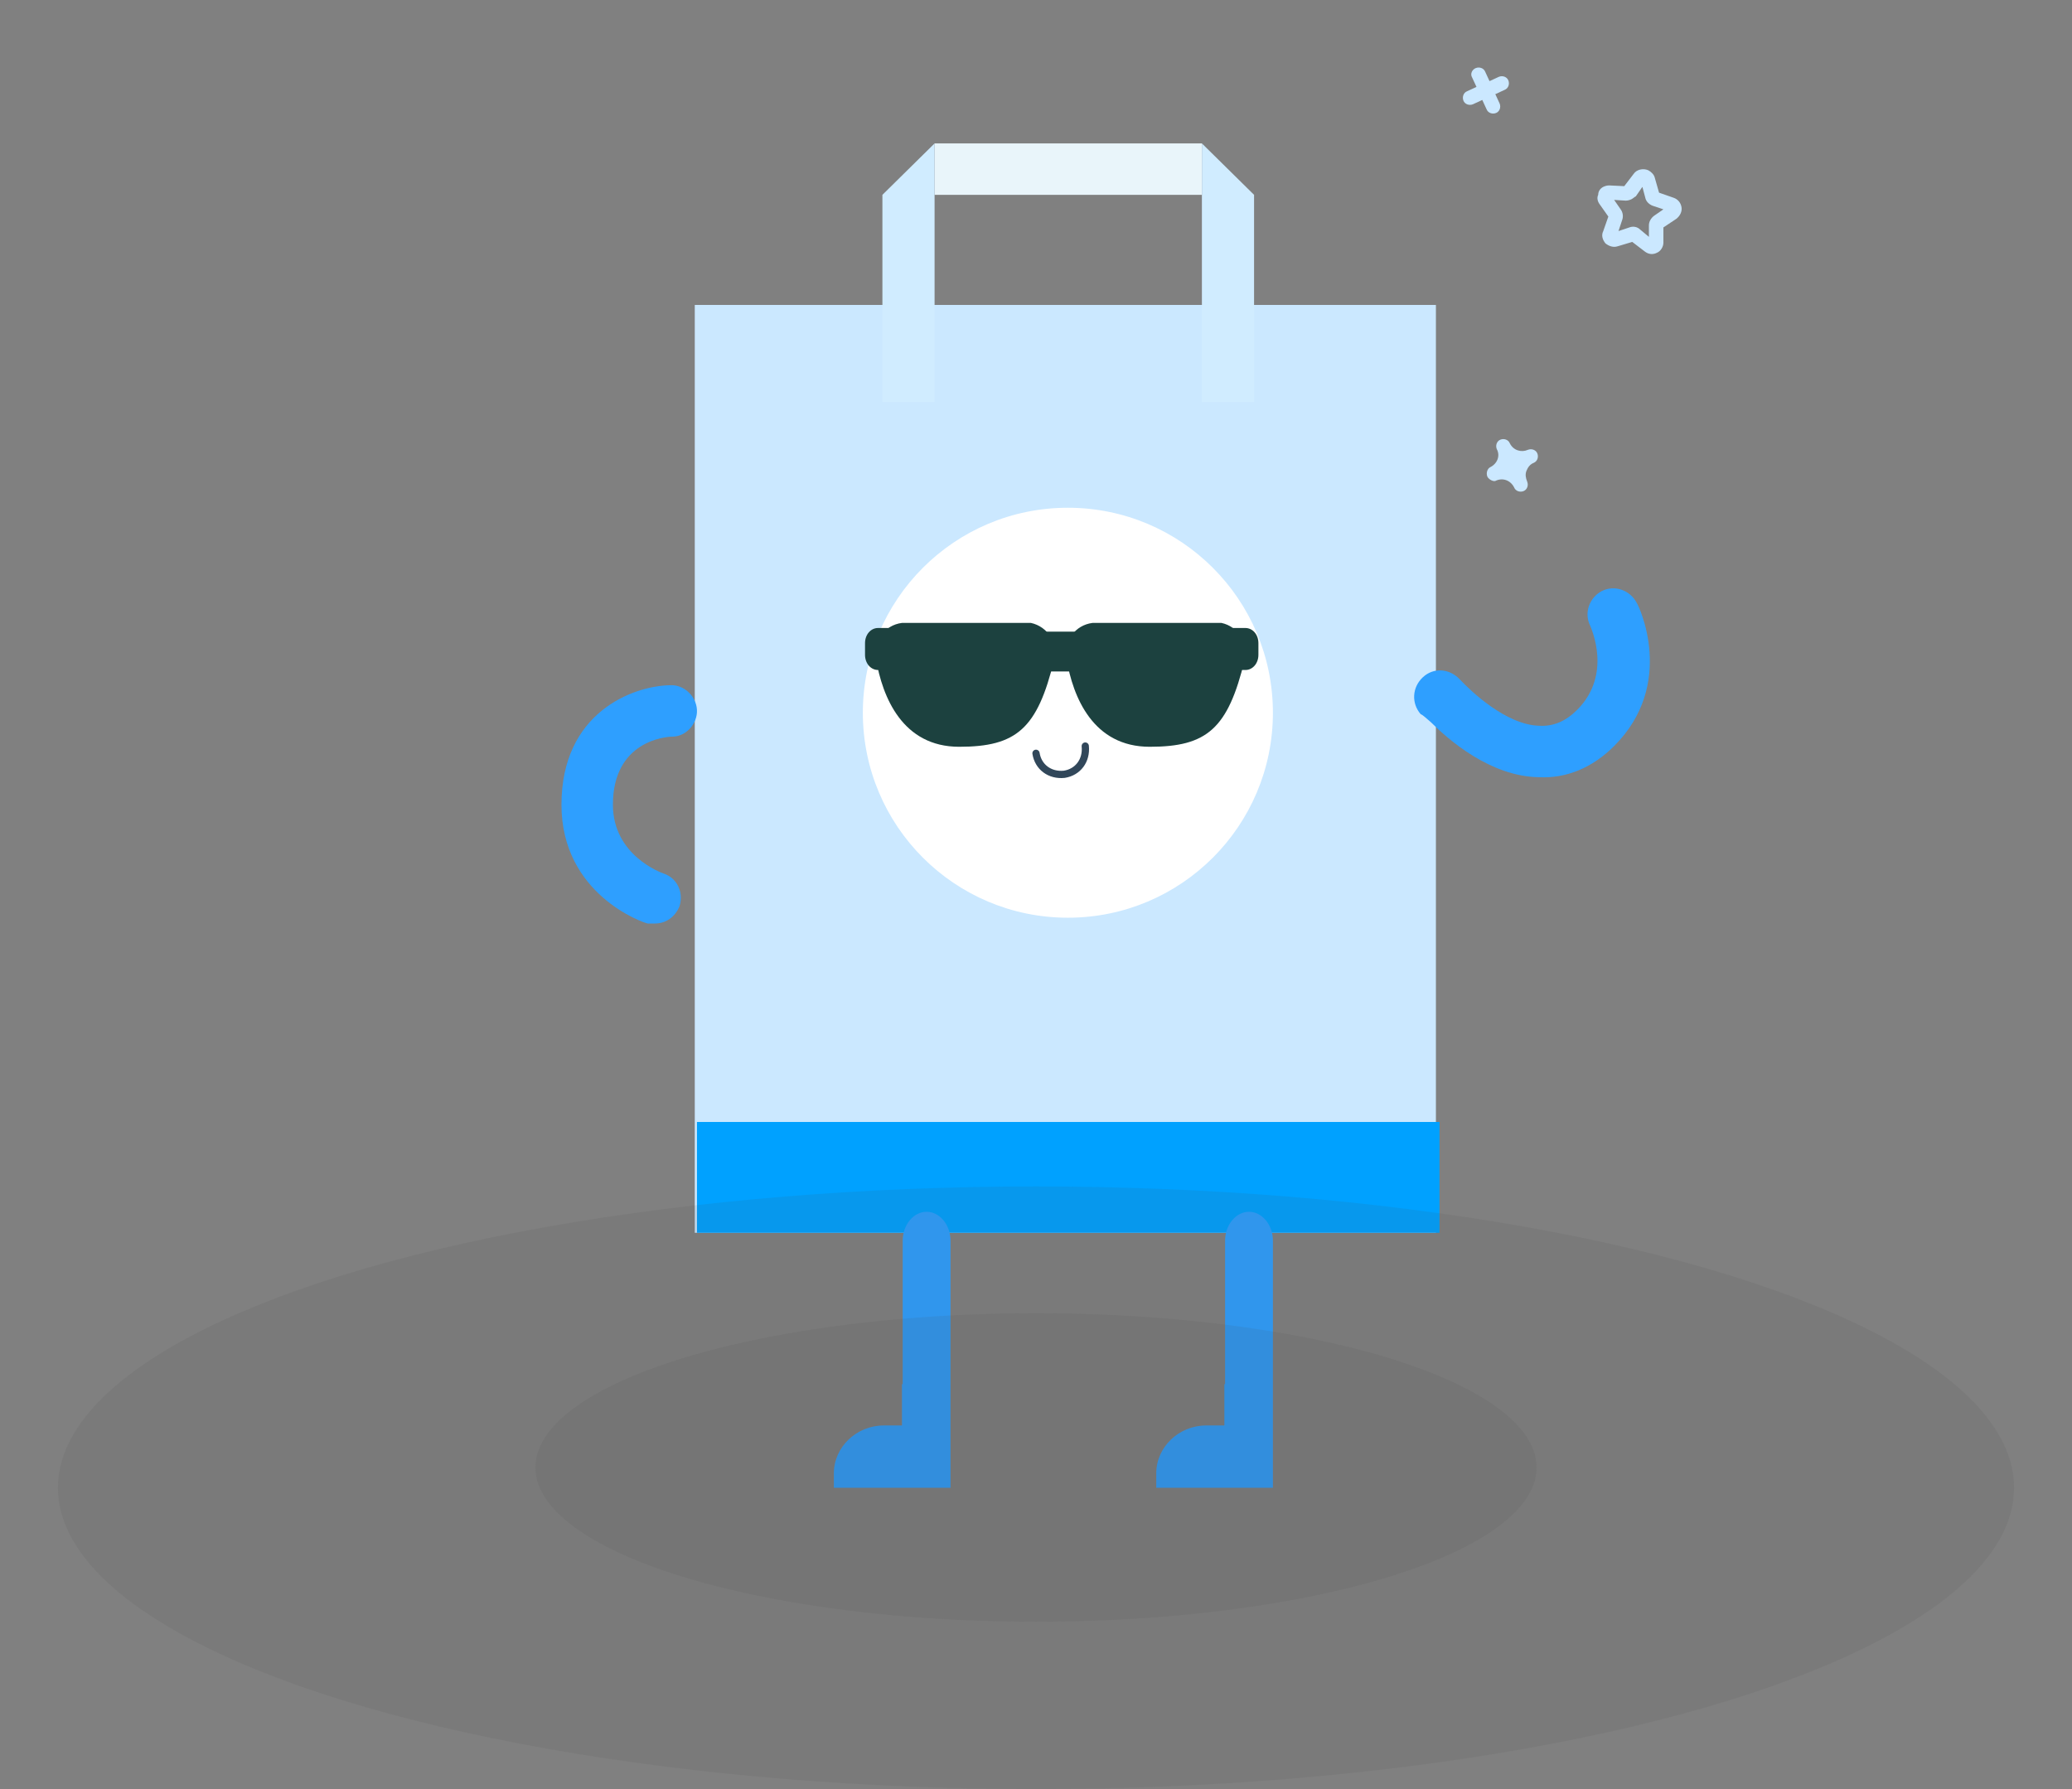 <?xml version="1.0" encoding="utf-8"?>
<!-- Generator: Adobe Illustrator 19.0.1, SVG Export Plug-In . SVG Version: 6.00 Build 0)  -->
<svg version="1.1" id="Layer_1" xmlns="http://www.w3.org/2000/svg" xmlns:xlink="http://www.w3.org/1999/xlink" x="0px" y="0px"
	 viewBox="0 0 286 247" style="enable-background:new 0 0 286 247;" xml:space="preserve">
<rect x="0" y="0" width="286" height="247" fill="#808080" stroke="none"/>
<style type="text/css">
	.st0{fill:#CBE8FF;}
	.st1{fill:#FFFFFF;}
	.st2{fill:#E9F5FA;}
	.st3{fill:#D0ECFF;}
	.st4{fill:#00A1FF;}
	.st5{fill:#242D3C;stroke:#31475A;stroke-miterlimit:10;}
	.st6{fill:none;stroke:#31475A;stroke-linecap:round;stroke-linejoin:round;stroke-miterlimit:10;}
	.st7{fill:#2E9FFF;}
	.st8{fill:#FFB286;}
	.st9{fill:#1C413F;}
	.st10{opacity:0.1;fill:#474747;}
</style>
<polyline class="st0" points="95.9,170.2 95.9,42.1 198.2,42.1 198.2,170.2 "/>
<g>
	<circle class="st1" cx="147.4" cy="98.4" r="28.3"/>
</g>
<g>
	<rect x="129" y="19.8" class="st2" width="36.9" height="7.1"/>
	<polygon class="st3" points="165.9,19.8 165.9,55.5 173.1,55.5 173.1,26.9 	"/>
	<polygon class="st3" points="129,19.8 129,55.5 121.8,55.5 121.8,26.9 	"/>
</g>
<polyline class="st4" points="198.7,170.2 198.7,154.9 96.2,154.9 96.2,170.2 "/>
<ellipse class="st5" cx="160.3" cy="91.1" rx="1.9" ry="3.1"/>
<ellipse class="st1" cx="159.4" cy="90.8" rx="0.4" ry="1"/>
<ellipse class="st1" cx="160.5" cy="89.5" rx="0.3" ry="0.4"/>
<ellipse class="st5" cx="134.3" cy="91.1" rx="1.9" ry="3.1"/>
<ellipse class="st1" cx="133.3" cy="90.8" rx="0.4" ry="1"/>
<ellipse class="st1" cx="134.6" cy="89.5" rx="0.3" ry="0.4"/>
<path class="st6" d="M143,104c0.3,1.9,1.9,3.1,3.9,2.9c1.9-0.3,3.1-1.9,2.9-3.9"/>
<path class="st7" d="M89.4,127.5c-0.6-0.1-11.9-4-11.9-16.4c0-12.7,9.8-16.4,15-16.5c1.9-0.1,3.6,1.5,3.7,3.4
	c0.1,1.9-1.5,3.7-3.4,3.7c-0.9,0-8.2,0.6-8.2,9.4c0,7,6.7,9.4,7,9.5c1.8,0.6,2.8,2.5,2.2,4.5c-0.6,1.5-1.9,2.4-3.4,2.4
	C90,127.5,89.7,127.5,89.4,127.5z"/>
<path class="st7" d="M196.1,98.6c-1.3-1.5-1.2-3.7,0.3-5.1s3.7-1.2,5.1,0.3c1.5,1.6,6.4,6.3,11,6.4c1.9,0.1,3.6-0.6,5.2-2.2
	c4.9-4.9,1.9-11.3,1.8-11.6c-0.9-1.8-0.1-3.9,1.6-4.8c1.8-0.9,3.9-0.1,4.8,1.6c0.3,0.4,5.5,11.2-3.1,19.8c-3,3-6.6,4.5-10.4,4.3
	c-6.7-0.1-12.5-5.2-14.9-7.6C196.9,99.2,196.4,98.7,196.1,98.6z"/>
<path class="st7" d="M131.2,196.7L131.2,196.7L131.2,196.7v6.6l0,0v2.1h-16.1v-1.9l0,0l0,0v-0.1l0,0c0-3.6,3.1-6.6,6.9-6.6l0,0h0.1
	l0,0l0,0h2.5l0,0h-0.1v-5.7h0.1v-19.2l0,0c0-0.1,0-0.4,0-0.6c0-2.2,1.5-4,3.3-4c1.8,0,3.3,1.8,3.3,4c0,0.3,0,0.4,0,0.6l0,0v19.2l0,0
	V196.7L131.2,196.7z"/>
<path class="st7" d="M175.7,196.7L175.7,196.7L175.7,196.7v6.6l0,0v2.1h-16.1v-1.9l0,0l0,0v-0.1l0,0c0-3.6,3.1-6.6,6.9-6.6l0,0h0.1
	l0,0l0,0h2.5l0,0H169v-5.7h0.1v-19.2l0,0c0-0.1,0-0.4,0-0.6c0-2.2,1.5-4,3.3-4c1.8,0,3.3,1.8,3.3,4c0,0.3,0,0.4,0,0.6l0,0v19.2l0,0
	V196.7L175.7,196.7z"/>
<ellipse class="st8" cx="131.4" cy="97.2" rx="2.5" ry="0.6"/>
<path class="st9" d="M142.3,86c2.3,0.5,3.8,2.8,3.2,5.1c-2.3,9.5-5.2,12-13.1,12c-7.8,0-10.6-6.8-11.5-12.2
	c-0.4-2.4,1.2-4.6,3.6-4.9"/>
<path class="st9" d="M168.6,86c2.3,0.5,3.8,2.8,3.2,5.1c-2.3,9.5-5.2,12-13.1,12c-7.8,0-10.6-6.8-11.5-12.2
	c-0.4-2.4,1.2-4.6,3.6-4.9"/>
<path class="st9" d="M151.9,90.7c0,1.1-0.7,2-1.6,2h-7.8c-0.9,0-1.6-0.9-1.6-2v-1.5c0-1.1,0.7-2,1.6-2h7.8c0.9,0,1.6,0.9,1.6,2V90.7
	z"/>
<g>
	<path class="st9" d="M131.5,90.4c0,1.2-0.8,2.1-1.8,2.1h-8.5c-1,0-1.8-0.9-1.8-2.1v-1.6c0-1.2,0.8-2.1,1.8-2.1h8.5
		c1,0,1.8,0.9,1.8,2.1V90.4z"/>
	<path class="st9" d="M173.7,90.4c0,1.2-0.8,2.1-1.8,2.1h-8.5c-1,0-1.8-0.9-1.8-2.1v-1.6c0-1.2,0.8-2.1,1.8-2.1h8.5
		c1,0,1.8,0.9,1.8,2.1V90.4z"/>
</g>
<path class="st0" d="M203.7,9.4c0.5-0.2,1.1,0,1.3,0.5l0.6,1.3l1.3-0.6c0.5-0.2,1.1,0,1.3,0.5c0.2,0.5,0,1.1-0.5,1.3l-1.3,0.6
	l0.6,1.3c0.2,0.5,0,1.1-0.5,1.3c-0.5,0.2-1.1,0-1.3-0.5l-0.6-1.3l-1.3,0.6c-0.5,0.2-1.1,0-1.3-0.5c-0.2-0.5,0-1.1,0.5-1.3l1.3-0.6
	l-0.6-1.3C202.9,10.2,203.2,9.6,203.7,9.4z"/>
<path class="st0" d="M221.3,25.8c0.2-0.1,0.5-0.2,0.8-0.2l2.1,0.1l1.3-1.7c0.4-0.6,1.3-0.8,2-0.5c0.4,0.2,0.8,0.6,0.9,1l0.6,2.1
	l2,0.7c0.6,0.2,1,0.7,1.1,1.3c0.1,0.6-0.2,1.2-0.7,1.6l-1.8,1.2l0,2.1c0,0.6-0.4,1.2-0.9,1.4c-0.6,0.3-1.2,0.2-1.7-0.2l-1.7-1.3
	l-2,0.6c-0.6,0.2-1.2,0-1.7-0.4c-0.4-0.5-0.6-1.1-0.3-1.7l0.7-2l-1.2-1.7c-0.3-0.4-0.4-0.9-0.2-1.3C220.6,26.4,220.9,26,221.3,25.8z
	 M225.2,27.5c-0.2,0.1-0.5,0.2-0.8,0.2l-1.6-0.1l0.9,1.3c0.3,0.4,0.4,1,0.2,1.5l-0.5,1.5l1.5-0.5c0.5-0.2,1.1-0.1,1.5,0.3l1.2,1
	l0-1.6c0-0.5,0.3-1,0.7-1.3l1.3-0.9l-1.5-0.5c-0.5-0.2-0.9-0.6-1-1.1l-0.4-1.5l-0.9,1.3C225.6,27.2,225.4,27.4,225.2,27.5z"/>
<path class="st0" d="M205.3,65.8c-0.2-0.5,0-1.1,0.4-1.3c0,0,0,0,0,0c1-0.5,1.4-1.6,0.9-2.5c-0.2-0.5,0-1.1,0.5-1.3s1.1,0,1.3,0.5
	c0.5,1,1.6,1.3,2.5,0.9c0.5-0.2,1.1,0,1.3,0.5c0.2,0.5,0,1.1-0.5,1.3c-0.5,0.2-0.8,0.6-1,1.1c-0.2,0.5-0.1,1,0.1,1.5
	c0.2,0.5,0,1.1-0.5,1.3c0,0,0,0,0,0c-0.5,0.2-1.1,0-1.3-0.5c-0.5-1-1.6-1.4-2.6-0.9c0,0,0,0,0,0l0,0l0,0
	C206.1,66.5,205.5,66.2,205.3,65.8"/>
<g>
	<ellipse class="st10" cx="143" cy="205.4" rx="135" ry="41.6"/>
	<ellipse class="st10" cx="143" cy="202.6" rx="69.1" ry="21.3"/>
</g>
</svg>
